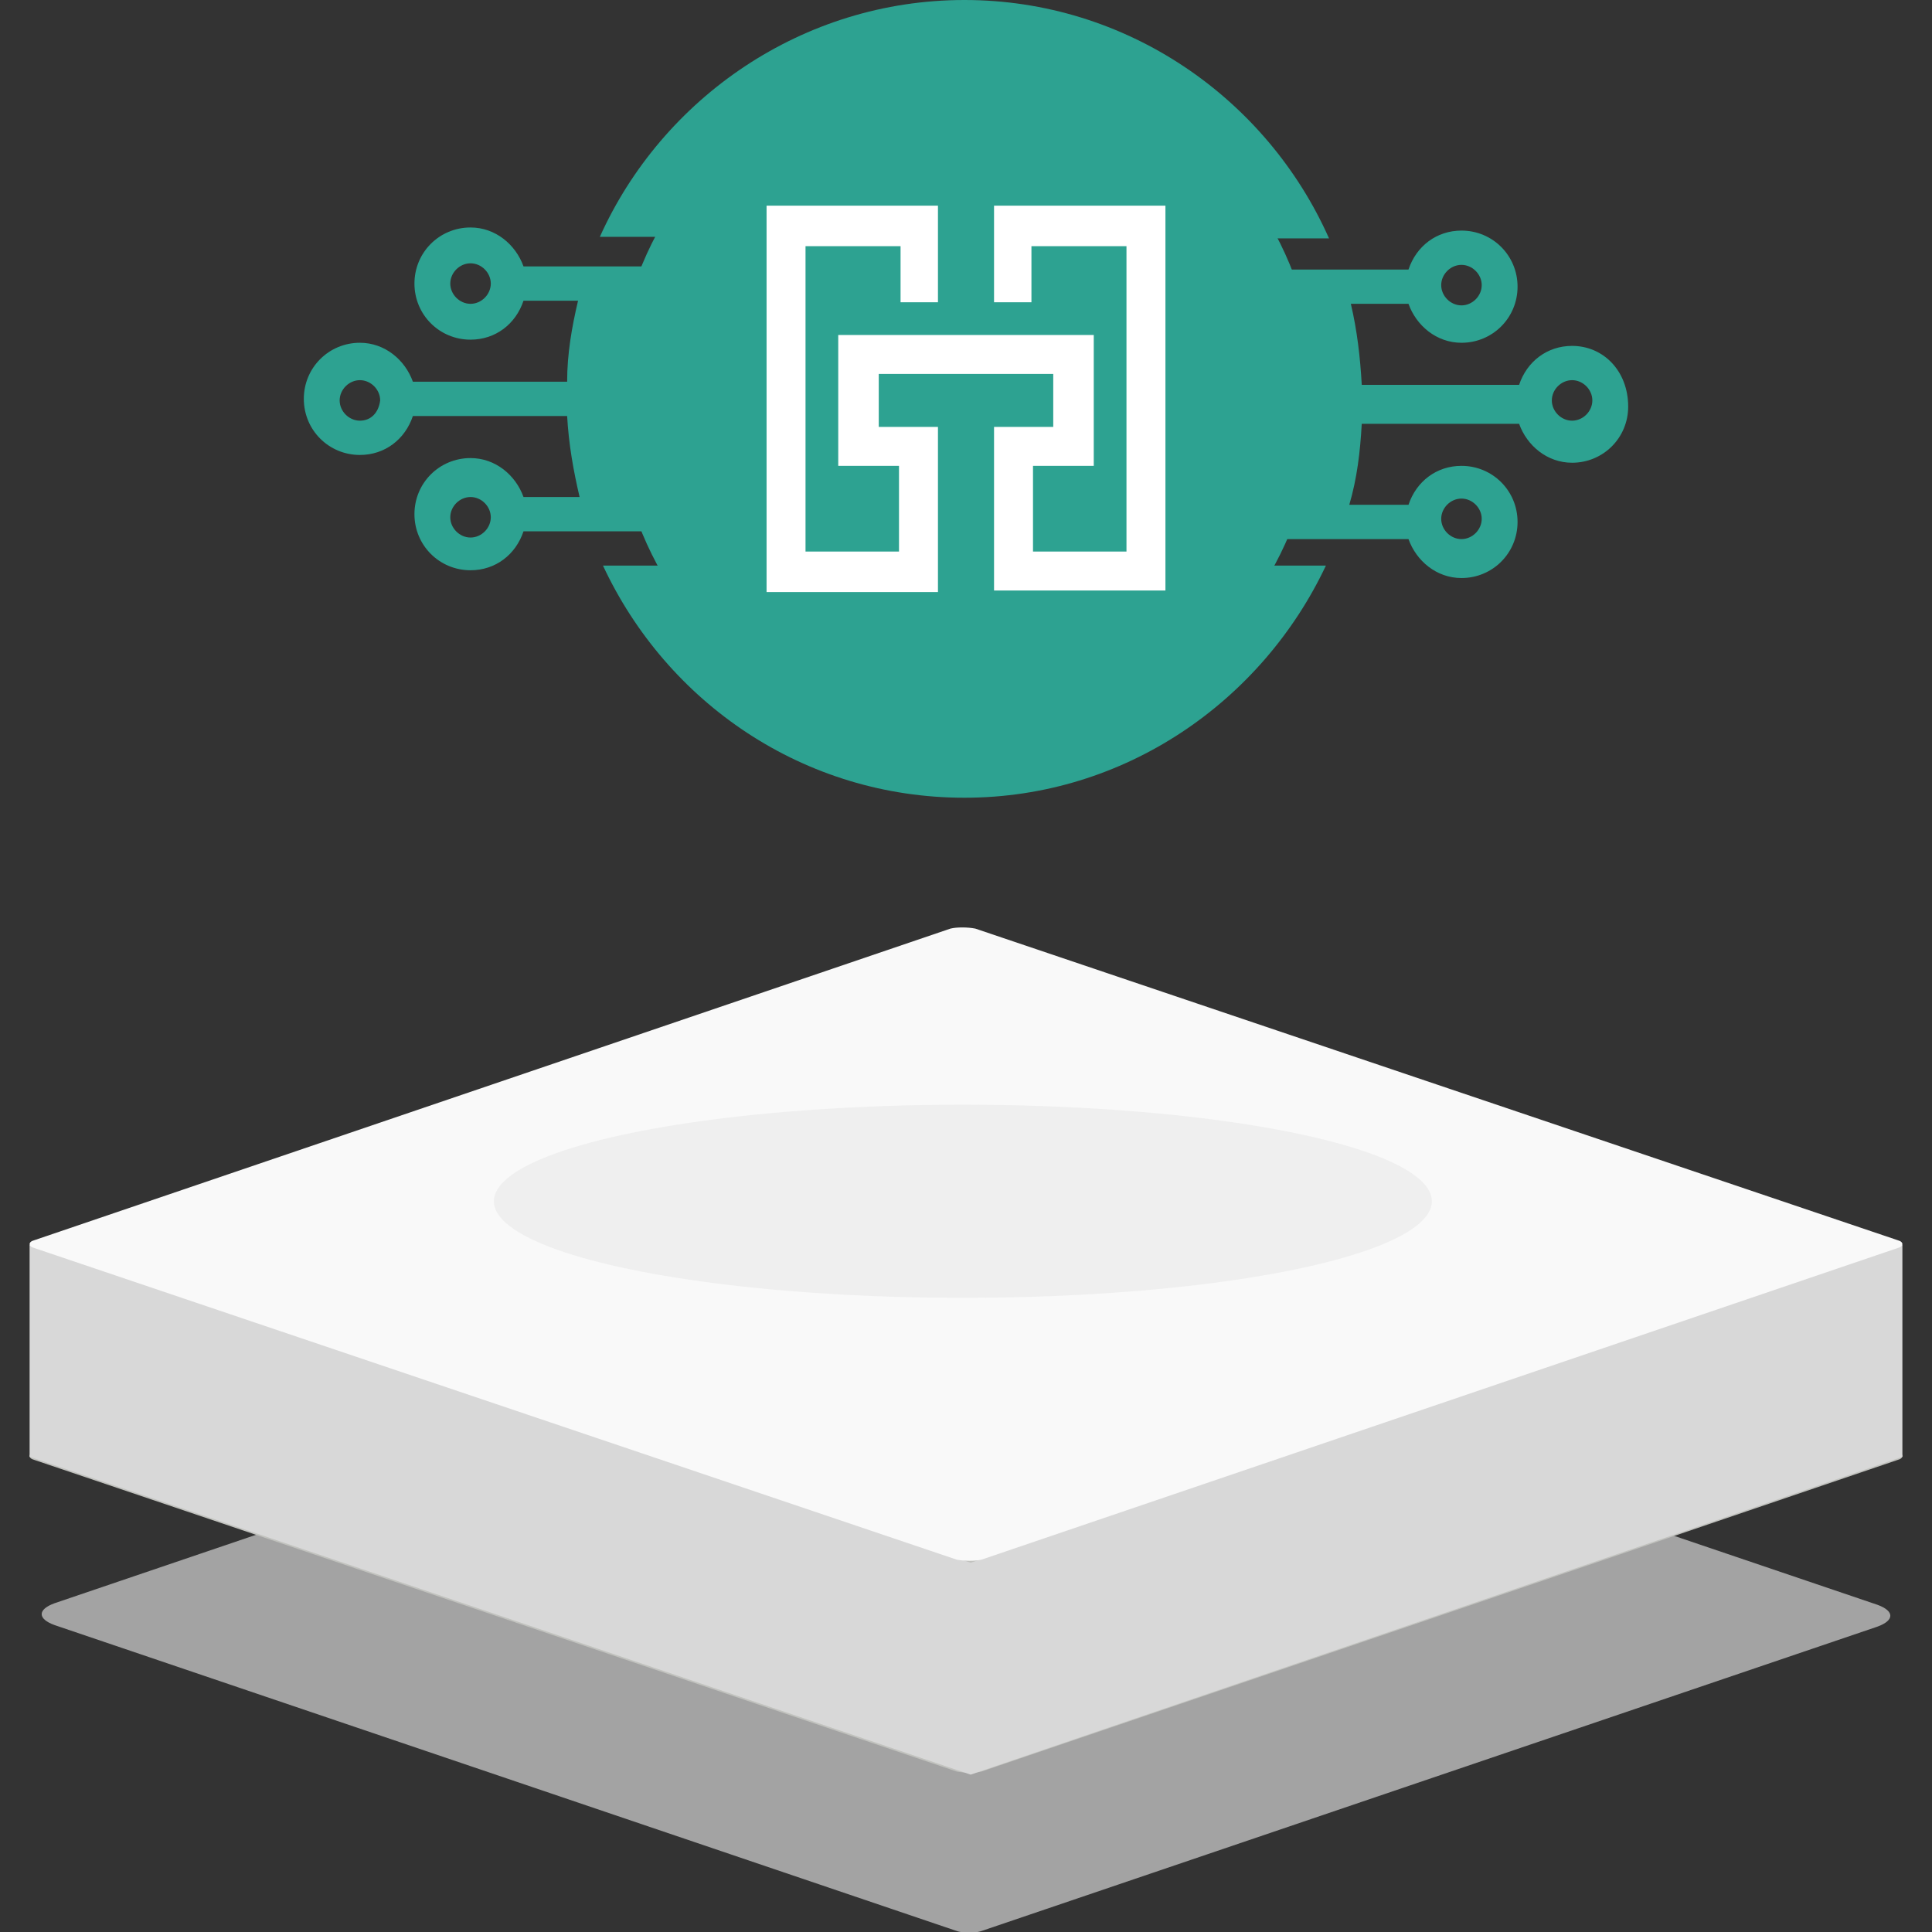 <?xml version="1.0" encoding="utf-8"?>
<!-- Generator: Adobe Illustrator 22.1.0, SVG Export Plug-In . SVG Version: 6.00 Build 0)  -->
<svg version="1.1" id="图层_1" xmlns="http://www.w3.org/2000/svg" xmlns:xlink="http://www.w3.org/1999/xlink" x="0px" y="0px"
	 viewBox="0 0 124 124" style="enable-background:new 0 0 124 124;" xml:space="preserve">
<rect x="0" y="0" width="124" height="124" fill="#333333" stroke="none"/>
<style type="text/css">
	.st0{fill:#2DA291;}
	.st1{opacity:0.6;}
	.st2{fill:#EFEFEF;}
	.st3{fill:#C1C2BE;}
	.st4{fill:#D8D8D8;}
	.st5{fill:#F9F9F9;}
	.st6{fill:#FFFFFF;}
</style>
<circle class="st0" cx="62" cy="25.6" r="22.5"/>
<g>
	<g class="st1">
		<g>
			<path class="st2" d="M120.5,103c1.1,0.4,1.1,1,0,1.4l-57.4,19.5c-0.5,0.2-1.3,0.2-1.8,0L3.5,104.3c-1.1-0.4-1.1-1,0-1.4
				l57.4-19.5c0.5-0.2,1.3-0.2,1.8,0L120.5,103z"/>
		</g>
	</g>
	<g>
		<g>
			<path class="st3" d="M121.8,93.2c0.4,0.1,0.4,0.4,0,0.5l-58.8,20c-0.4,0.1-1.1,0.1-1.6,0l-59.2-20c-0.4-0.1-0.4-0.4,0-0.5
				l58.8-20c0.4-0.1,1.1-0.1,1.6,0L121.8,93.2z"/>
		</g>
	</g>
	<polygon class="st4" points="1.9,79.9 1.9,93.5 62.3,113.9 122.1,93.5 122.1,79.9 62.3,100.3 	"/>
	<g>
		<path class="st5" d="M121.8,79.6c0.4,0.1,0.4,0.4,0,0.5l-58.8,20c-0.4,0.1-1.1,0.1-1.6,0l-59.2-20c-0.4-0.1-0.4-0.4,0-0.5l58.8-20
			c0.4-0.1,1.1-0.1,1.6,0L121.8,79.6z"/>
	</g>
	<ellipse class="st2" cx="61.8" cy="77.1" rx="30.1" ry="6.2"/>
</g>
<g>
	<path class="st0" d="M61.9,3.7c8.4,0,15.6,4.7,19.3,11.6h4.1c-4-9-13-15.3-23.4-15.3S42.5,6.3,38.5,15.2h4.1
		C46.3,8.4,53.5,3.7,61.9,3.7z"/>
	<path class="st0" d="M40,25.6c0-3,0.6-5.9,1.7-8.5h-1.1h-2.8h-4.2c-0.5-1.4-1.8-2.5-3.4-2.5c-2,0-3.6,1.6-3.6,3.6s1.6,3.6,3.6,3.6
		c1.6,0,2.9-1,3.4-2.5h3.5c-0.4,1.7-0.7,3.4-0.7,5.2h-9.9C26,23.1,24.7,22,23.1,22c-2,0-3.6,1.6-3.6,3.6s1.6,3.6,3.6,3.6
		c1.6,0,2.9-1,3.4-2.5h9.9c0.1,1.8,0.4,3.5,0.8,5.2h-3.6c-0.5-1.4-1.8-2.5-3.4-2.5c-2,0-3.6,1.6-3.6,3.6s1.6,3.6,3.6,3.6
		c1.6,0,2.9-1,3.4-2.5h4.3l0,0h4C40.7,31.7,40,28.7,40,25.6z M30.2,19.5c-0.7,0-1.3-0.6-1.3-1.3s0.6-1.3,1.3-1.3
		c0.7,0,1.3,0.6,1.3,1.3S30.9,19.5,30.2,19.5z M23.1,27c-0.7,0-1.3-0.6-1.3-1.3c0-0.7,0.6-1.3,1.3-1.3c0.7,0,1.3,0.6,1.3,1.3
		C24.3,26.5,23.8,27,23.1,27z M30.2,34.5c-0.7,0-1.3-0.6-1.3-1.3s0.6-1.3,1.3-1.3c0.7,0,1.3,0.6,1.3,1.3S30.9,34.5,30.2,34.5z"/>
	<path class="st0" d="M61.9,47.5c-8.2,0-15.3-4.5-19.1-11.2h-4.1c4.1,8.8,12.9,14.9,23.2,14.9S81,45,85.1,36.3H81
		C77.2,42.9,70.1,47.5,61.9,47.5z"/>
	<path class="st0" d="M100.9,22.2c-1.6,0-2.9,1-3.4,2.5H87.4c-0.1-1.8-0.3-3.5-0.7-5.2h3.7c0.5,1.4,1.8,2.5,3.4,2.5
		c2,0,3.6-1.6,3.6-3.6s-1.6-3.6-3.6-3.6c-1.6,0-2.9,1-3.4,2.5H86h-2.6h-1.3c1.1,2.6,1.7,5.5,1.7,8.5c0,3.1-0.7,6.1-1.9,8.8h4l0,0
		h4.5c0.5,1.4,1.8,2.5,3.4,2.5c2,0,3.6-1.6,3.6-3.6s-1.6-3.6-3.6-3.6c-1.6,0-2.9,1-3.4,2.5h-3.8c0.5-1.7,0.7-3.4,0.8-5.2h10.1
		c0.5,1.4,1.8,2.5,3.4,2.5c2,0,3.6-1.6,3.6-3.6C104.5,23.8,102.9,22.2,100.9,22.2z M93.8,17c0.7,0,1.3,0.6,1.3,1.3
		c0,0.7-0.6,1.3-1.3,1.3c-0.7,0-1.3-0.6-1.3-1.3S93.1,17,93.8,17z M93.8,32c0.7,0,1.3,0.6,1.3,1.3s-0.6,1.3-1.3,1.3
		c-0.7,0-1.3-0.6-1.3-1.3S93.1,32,93.8,32z M100.9,27c-0.7,0-1.3-0.6-1.3-1.3s0.6-1.3,1.3-1.3c0.7,0,1.3,0.6,1.3,1.3
		S101.6,27,100.9,27z"/>
</g>
<polygon id="XMLID_63_" class="st6" points="63.8,19.4 66.2,19.4 66.2,15.8 72.3,15.8 72.3,35.4 66.3,35.4 66.3,29.9 70.2,29.9 
	70.2,21.5 53.8,21.5 53.8,29.9 57.7,29.9 57.7,35.4 51.7,35.4 51.7,15.8 57.8,15.8 57.8,19.4 60.2,19.4 60.2,13.2 49.2,13.2 
	49.2,38 60.2,38 60.2,27.4 56.4,27.4 56.4,24 67.6,24 67.6,27.4 63.8,27.4 63.8,37.9 74.8,37.9 74.8,13.2 63.8,13.2 "/>
</svg>
